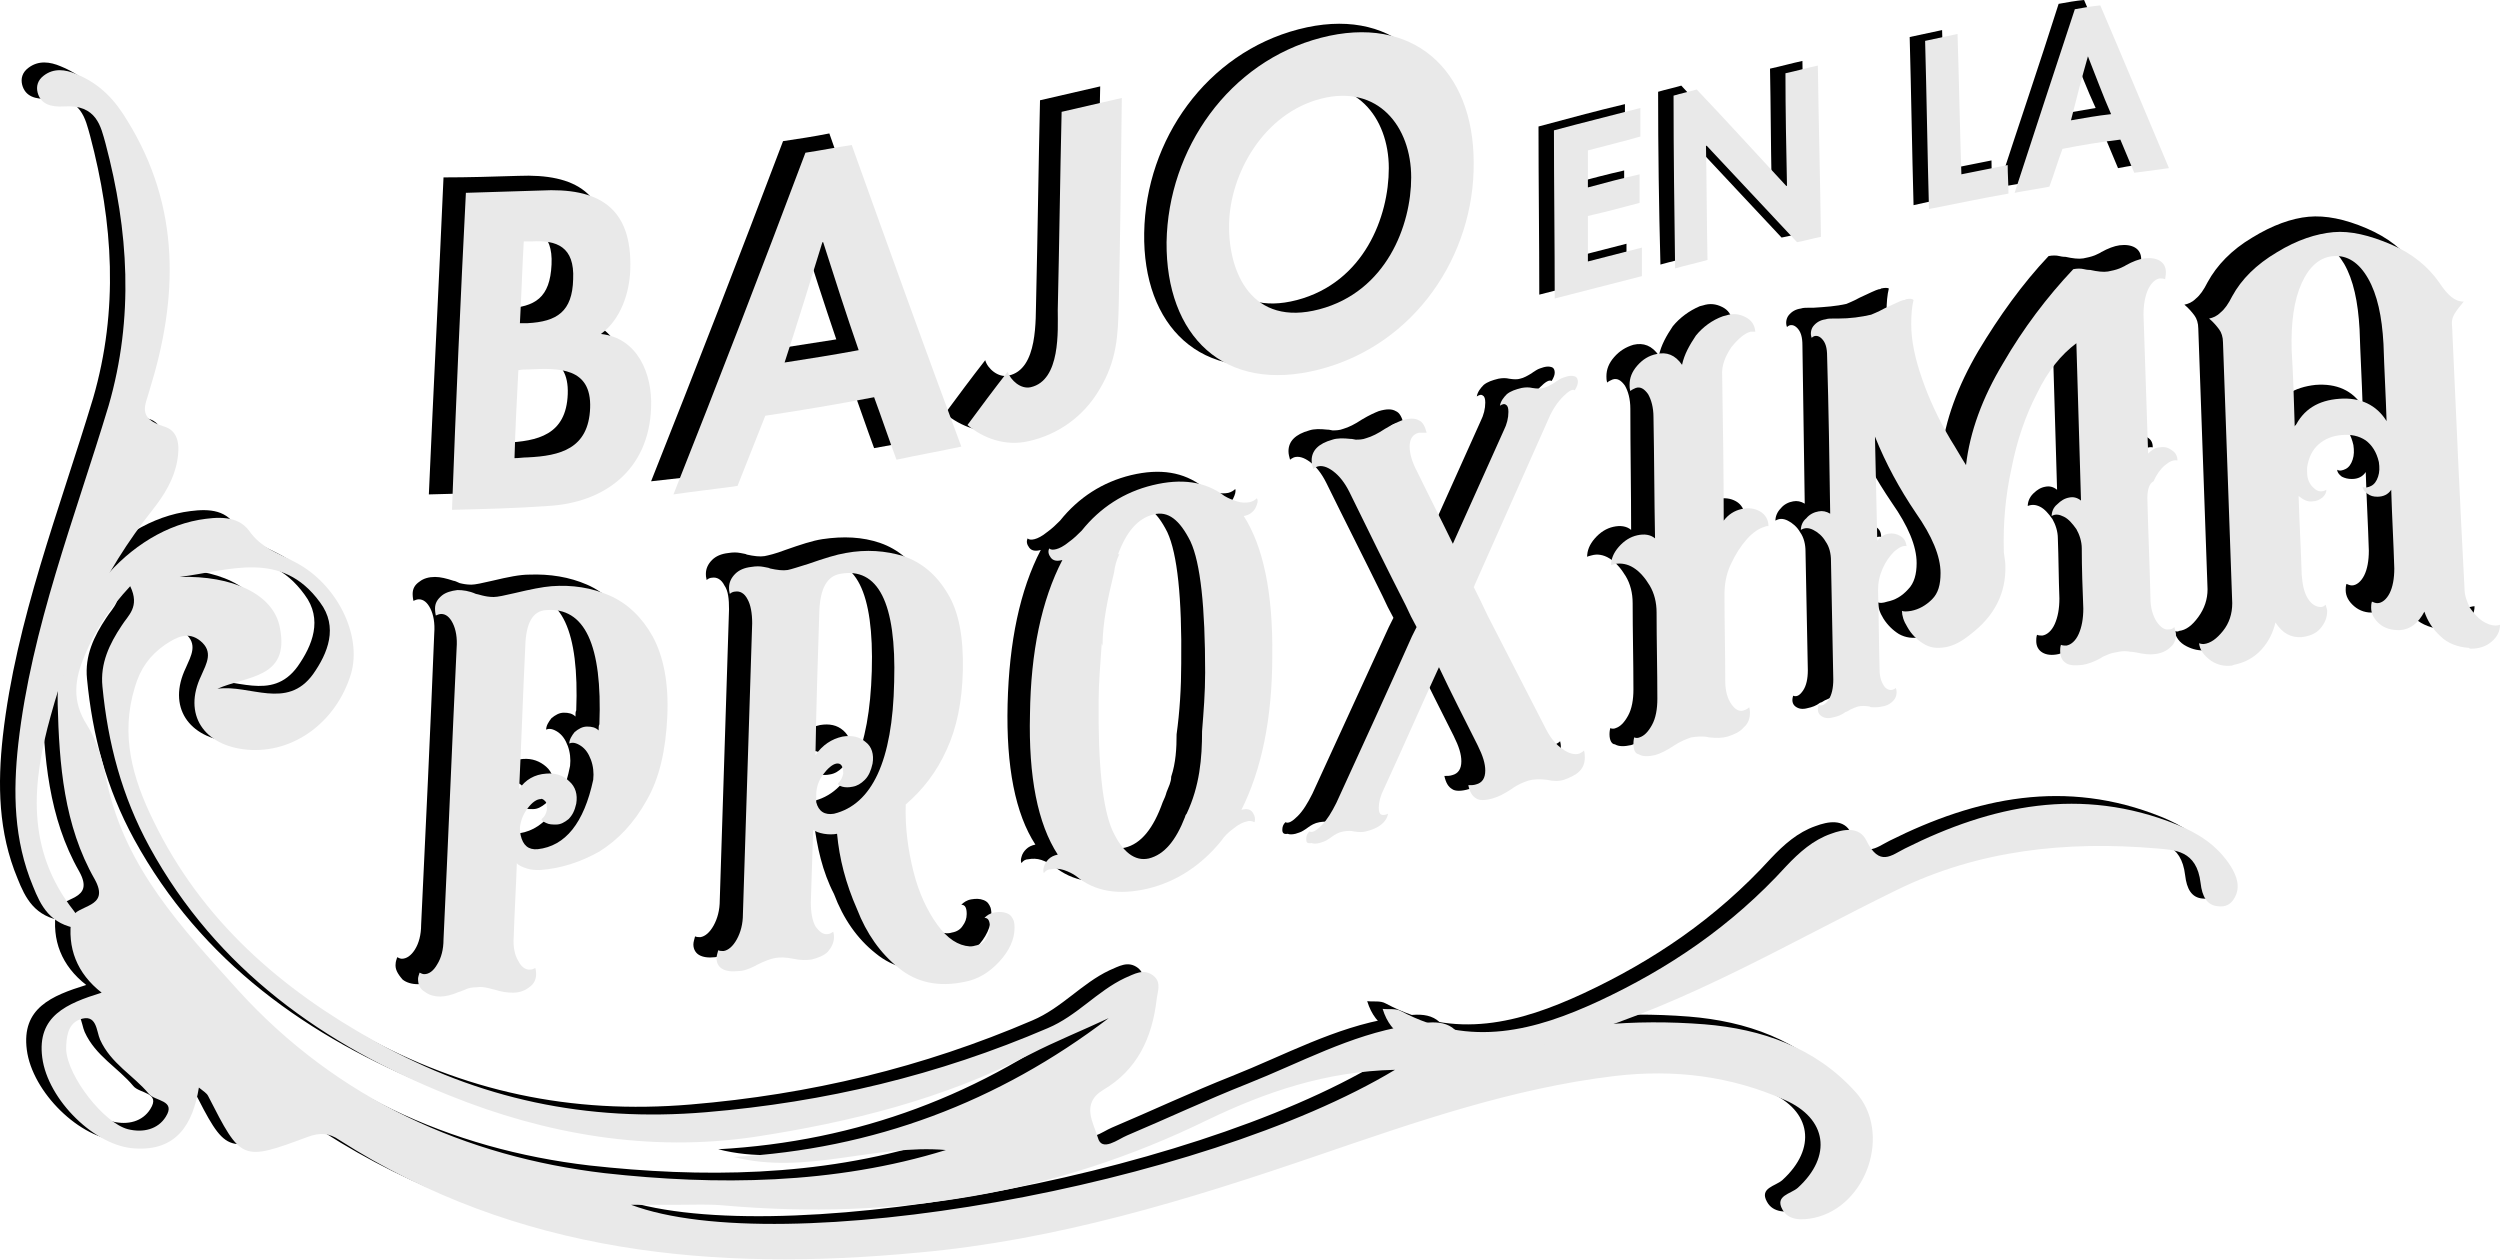 <svg width="1679" height="846" viewBox="0 0 1679 846" fill="none" xmlns="http://www.w3.org/2000/svg">
<path d="M297.862 119.143C314.446 119.143 331.549 118.625 348.133 118.107C386.484 116.553 409.287 129.503 407.732 171.98C407.214 187.003 400.995 205.133 388.038 214.457C412.396 217.047 422.761 241.394 421.725 264.705C420.17 306.146 390.63 327.902 352.279 329.974C331.03 331.01 309.264 331.528 288.015 332.046C291.125 261.078 294.753 190.111 297.862 119.143ZM334.658 207.205C336.213 207.205 337.768 207.205 339.841 207.205C359.534 206.169 369.381 199.953 370.418 177.678C371.454 155.922 359.534 151.26 342.432 151.778C340.877 151.778 338.804 151.778 337.25 151.778C336.213 170.426 335.176 188.557 334.658 207.205ZM330.512 297.857C333.622 297.857 336.213 297.857 339.322 297.339C361.089 296.303 380.265 292.159 381.301 264.705C382.338 237.25 360.571 237.768 339.841 238.286C337.768 238.286 335.176 238.286 333.103 238.286C332.067 258.488 331.03 278.173 330.512 297.857Z" fill="black"/>
<path d="M498.945 270.921C492.726 286.461 486.507 302.519 480.288 318.06C465.776 320.132 451.265 321.686 437.272 323.24C467.331 247.61 496.872 171.462 525.894 94.796C536.259 93.242 546.624 91.688 556.989 89.616C580.829 157.994 605.705 225.853 630.581 292.677C616.07 295.785 601.559 298.375 587.048 300.965C581.865 286.979 577.201 272.993 572.019 259.006C547.661 263.668 523.303 267.812 498.945 270.921ZM537.814 154.886H537.295C529.003 181.822 520.711 208.759 511.901 235.696C528.485 233.106 545.069 230.516 561.653 227.926C553.361 203.579 545.588 179.232 537.814 154.886Z" fill="black"/>
<path d="M736.305 198.399C735.787 218.083 735.269 235.178 723.349 254.862C712.465 273.511 694.845 285.425 675.669 289.051C660.122 292.159 645.092 286.461 634.727 277.655C643.538 265.741 652.348 253.826 661.676 241.912C663.231 247.61 670.487 253.826 677.224 252.272C697.436 248.128 695.363 213.939 695.881 200.471C696.918 155.922 697.436 111.891 698.473 67.342C711.947 64.234 725.422 61.126 738.896 58.018C737.86 105.157 736.823 151.778 736.305 198.399Z" fill="black"/>
<path d="M870.533 241.912C806.269 258.488 767.4 218.601 768.437 156.44C769.473 93.76 810.415 35.743 872.088 19.684C933.76 3.626 974.184 40.923 974.184 103.602C974.702 165.246 934.796 225.335 870.533 241.912ZM872.088 60.089C833.737 69.931 810.934 110.336 810.415 144.525C809.897 177.16 825.445 213.421 871.051 201.507C916.139 189.592 932.723 145.561 932.723 112.927C932.723 78.738 909.92 50.247 872.088 60.089Z" fill="black"/>
<path d="M312.892 129.503C329.476 128.985 346.578 128.467 363.162 127.949C401.513 125.877 424.834 138.827 423.28 181.304C422.761 196.327 417.061 214.457 403.586 224.299C427.944 226.889 438.309 250.718 437.272 274.029C435.718 315.47 406.177 337.744 367.826 339.816C346.578 341.37 324.811 341.888 303.563 342.406C306.154 271.439 309.264 200.471 312.892 129.503ZM349.169 217.047C350.724 217.047 352.279 217.047 354.352 217.047C374.046 216.011 384.411 209.277 384.929 187.521C385.965 165.764 374.046 161.102 356.943 162.138C355.388 162.138 353.315 162.138 351.761 162.138C350.724 179.75 350.206 198.399 349.169 217.047ZM345.542 307.699C348.651 307.699 351.242 307.181 354.352 307.181C376.119 306.145 395.294 301.483 396.33 274.029C397.367 246.574 375.082 247.092 354.87 248.128C352.797 248.128 350.206 248.128 348.133 248.646C347.096 268.33 346.06 288.015 345.542 307.699Z" fill="#E9E9E9"/>
<path d="M513.974 279.209C507.755 294.749 501.536 310.807 495.317 326.348C480.806 328.42 466.295 329.974 452.302 332.046C482.361 256.416 511.901 179.75 540.923 102.566C551.289 101.012 561.654 98.94 572.019 97.386C596.377 165.246 620.735 233.105 645.611 299.929C631.1 303.037 616.588 305.627 602.077 308.735C596.895 294.749 592.231 280.763 587.048 266.776C562.69 271.438 538.332 275.583 513.974 279.209ZM552.843 162.656H552.325C544.033 189.592 535.741 216.529 526.931 243.466C543.515 240.876 560.099 238.286 576.683 235.178C568.391 211.349 560.617 187.002 552.843 162.656Z" fill="#E9E9E9"/>
<path d="M751.335 205.133C750.816 224.817 750.298 241.912 738.378 261.596C727.495 280.245 709.874 292.159 690.699 296.303C675.151 299.929 660.122 294.231 649.757 285.425C658.567 273.511 667.377 261.596 676.706 249.682C678.779 255.38 685.516 261.596 692.254 260.042C712.466 255.38 710.393 221.709 710.393 208.241C711.429 163.692 711.947 119.661 712.984 75.112C726.458 72.004 739.933 68.896 753.408 65.788C752.889 111.891 752.371 158.512 751.335 205.133Z" fill="#E9E9E9"/>
<path d="M886.08 248.128C821.817 264.704 782.948 225.335 783.466 162.656C784.503 99.976 825.445 41.441 887.117 25.383C948.789 9.324 989.731 46.621 989.731 109.301C990.249 171.462 950.344 231.551 886.08 248.128ZM887.117 66.305C848.766 76.148 825.963 116.553 825.445 150.742C824.926 183.376 840.992 219.637 886.08 207.723C931.168 195.809 947.753 151.26 947.753 119.143C947.753 84.954 925.468 56.463 887.117 66.305Z" fill="#E9E9E9"/>
<path d="M1056.07 98.422C1056.07 106.711 1056.07 114.999 1056.07 123.287C1067.47 120.179 1079.39 117.071 1090.79 114.481C1090.79 120.697 1090.79 127.431 1090.79 133.647C1079.39 136.755 1067.47 139.863 1056.07 142.453C1056.07 152.814 1056.07 162.656 1056.07 173.016C1067.99 169.908 1080.43 166.8 1092.35 163.692C1092.35 169.908 1092.35 176.642 1092.35 182.858C1072.65 188.038 1053.48 192.701 1033.78 197.881C1033.78 160.066 1033.26 122.251 1033.26 84.954C1052.44 79.774 1071.62 74.594 1091.31 69.932C1091.31 76.148 1091.31 82.882 1091.31 89.098C1080.43 92.206 1067.99 95.314 1056.07 98.422Z" fill="black"/>
<path d="M1113.59 61.643C1118.78 60.089 1123.96 59.053 1129.14 57.499C1148.84 78.738 1169.05 100.494 1189.26 121.733C1189.26 121.733 1189.26 121.733 1189.78 121.733C1189.26 96.35 1189.26 70.968 1188.74 46.103C1196 44.549 1203.25 42.477 1210.51 40.923C1211.03 79.256 1211.54 117.589 1212.58 155.922C1207.4 156.958 1202.22 158.512 1196.51 159.548C1176.3 137.791 1156.09 116.553 1136.4 95.314C1136.4 95.314 1136.4 95.314 1135.88 95.314C1136.4 120.697 1136.4 146.597 1136.92 171.98C1129.66 174.052 1122.4 175.606 1115.15 177.678C1114.11 138.827 1113.59 100.494 1113.59 61.643Z" fill="black"/>
<path d="M1306.38 113.963C1316.75 111.891 1327.11 109.819 1337.48 107.747C1337.48 113.963 1338 120.697 1338 126.913C1320.38 130.539 1302.76 133.647 1285.14 137.791C1284.1 99.977 1283.58 62.68 1282.54 24.865C1289.8 23.311 1297.06 21.757 1304.31 20.203C1305.35 51.801 1305.87 82.882 1306.38 113.963Z" fill="black"/>
<path d="M1374.28 96.35C1371.17 104.639 1368.57 113.445 1365.47 121.733C1357.69 123.287 1349.92 124.323 1342.14 125.877C1355.62 84.436 1369.61 43.513 1382.57 2.59C1388.27 1.554 1393.97 0.518 1399.67 0C1415.22 36.261 1430.25 72.522 1445.79 109.301C1438.02 110.337 1430.25 111.373 1422.47 112.927C1419.36 105.675 1416.25 97.904 1413.14 90.652C1400.71 92.206 1387.75 94.278 1374.28 96.35ZM1391.9 34.189C1391.38 34.189 1391.38 34.189 1391.9 34.189C1387.75 48.693 1384.12 62.679 1380.49 77.184C1389.31 75.63 1398.12 74.076 1407.44 72.522C1401.74 60.089 1396.56 47.139 1391.9 34.189Z" fill="black"/>
<path d="M1066.43 101.013C1066.43 109.301 1066.43 117.589 1066.43 125.877C1077.83 122.769 1089.75 119.661 1101.16 117.071C1101.16 123.287 1101.16 130.021 1101.16 136.238C1089.75 139.346 1077.83 142.454 1066.43 145.044C1066.43 155.404 1066.43 165.246 1066.43 175.606C1078.35 172.498 1090.79 169.39 1102.71 166.282C1102.71 172.498 1102.71 179.233 1102.71 185.449C1083.02 190.629 1063.84 195.291 1044.15 200.471C1044.15 162.656 1043.63 124.841 1043.63 87.544C1062.81 82.364 1081.98 77.702 1101.67 72.522C1101.67 78.738 1101.67 85.472 1101.67 91.688C1090.79 94.796 1078.35 97.905 1066.43 101.013Z" fill="#E9E9E9"/>
<path d="M1123.96 64.234C1129.14 62.68 1134.32 61.644 1139.51 60.09C1159.72 81.328 1179.41 103.085 1199.62 124.841C1199.62 124.841 1199.62 124.841 1200.14 124.841C1199.62 99.459 1199.11 74.076 1199.11 49.211C1206.36 47.657 1213.62 45.585 1220.87 44.031C1221.39 82.364 1222.43 120.697 1222.95 159.03C1217.76 160.066 1212.58 161.62 1206.88 162.656C1186.67 140.9 1166.46 119.661 1146.24 97.904C1146.24 97.904 1146.24 97.904 1145.73 97.904C1146.24 123.287 1146.24 149.188 1146.76 174.57C1139.51 176.642 1132.25 178.196 1125 180.269C1124.48 141.418 1123.96 103.085 1123.96 64.234Z" fill="#E9E9E9"/>
<path d="M1317.27 117.071C1327.63 114.999 1338 112.927 1348.36 110.855C1348.36 117.071 1348.88 123.805 1348.88 130.021C1331.26 133.129 1313.64 136.755 1295.5 140.381C1294.46 102.566 1293.95 65.269 1292.91 27.455C1300.17 25.901 1307.42 24.346 1314.68 22.793C1315.71 54.909 1316.23 85.99 1317.27 117.071Z" fill="#E9E9E9"/>
<path d="M1385.16 99.976C1382.05 108.264 1379.46 117.071 1376.35 125.359C1368.57 126.913 1360.8 127.949 1353.03 129.503C1366.5 88.062 1379.98 47.139 1393.45 6.216C1399.15 5.18 1404.85 4.144 1410.55 3.626C1426.1 39.887 1441.13 76.148 1456.68 112.927C1448.9 113.963 1441.13 114.999 1433.36 116.035C1430.25 108.783 1427.14 101.012 1424.03 93.76C1411.07 95.314 1398.12 97.386 1385.16 99.976ZM1402.26 37.815C1398.12 52.319 1394.49 66.305 1390.86 80.81C1399.67 79.256 1408.48 77.702 1417.81 76.666C1412.11 63.715 1407.44 50.765 1402.26 37.815Z" fill="#E9E9E9"/>
<path d="M265.73 646.998C265.73 645.962 266.249 644.408 266.767 642.854C267.803 643.372 268.84 643.89 269.877 643.89C272.986 643.89 276.096 641.818 278.687 637.674C281.278 633.529 282.833 627.831 282.833 621.097C285.942 555.828 289.052 490.558 291.643 425.288C292.161 418.554 291.125 412.856 289.052 408.712C286.979 404.568 284.388 402.496 281.278 402.496C280.242 402.496 278.687 403.014 277.65 403.532C277.132 400.942 277.132 399.388 277.132 398.87C277.132 395.244 278.687 392.654 281.796 390.582C284.388 388.51 288.015 387.474 292.161 387.474C295.789 387.474 299.935 388.51 304.6 390.064C305.118 390.064 306.673 390.582 308.746 391.618C310.819 392.136 313.41 392.654 316.519 392.654C319.111 392.654 323.775 391.618 330.512 390.064C341.396 387.474 349.169 385.919 355.388 385.919C369.381 385.401 382.338 387.474 394.257 392.654C406.177 397.834 416.024 407.158 423.28 420.626C430.535 434.095 434.163 451.707 433.127 474.5C432.09 496.774 427.426 515.941 419.134 530.963C410.842 545.985 399.958 557.382 387.52 564.634C374.564 571.886 361.607 576.03 347.615 576.548C345.023 576.548 341.914 576.548 338.804 575.512C335.695 574.476 333.104 573.44 332.067 571.886C331.549 588.462 330.512 604.521 329.994 621.097C329.476 627.831 330.512 633.529 333.103 637.674C335.177 641.818 338.286 643.89 341.396 643.89C342.432 643.89 343.469 643.372 344.505 642.854C345.023 644.926 345.023 645.962 345.023 646.998C345.023 650.624 343.469 653.214 340.359 655.804C337.768 657.876 334.14 659.43 329.476 659.43C325.848 659.43 321.702 658.912 317.038 657.358C316.519 657.358 314.965 656.84 312.892 656.322C310.3 655.804 307.709 655.286 305.118 655.286C302.008 655.286 299.417 655.804 297.344 656.322C294.753 656.84 293.716 657.358 293.198 657.876C288.534 659.948 283.869 660.984 280.76 660.984C276.614 660.984 272.986 659.948 270.395 657.876C266.767 653.732 265.212 650.624 265.73 646.998ZM382.856 514.387C383.374 509.724 382.856 505.062 381.301 500.918C379.746 496.774 377.673 493.666 374.564 491.594C371.454 489.522 368.863 489.004 366.79 490.04C366.79 487.45 368.345 484.86 370.418 482.27C373.009 480.198 375.6 478.644 378.71 478.644C381.819 478.644 384.411 479.162 386.484 481.234C386.484 479.162 386.484 478.126 387.002 477.09C389.075 423.734 377.155 398.352 351.242 399.906C342.432 400.424 337.768 408.194 337.25 423.734C335.695 455.851 334.658 487.968 333.103 520.085C337.25 513.869 343.469 510.242 351.242 509.724C357.461 509.206 362.644 511.278 366.79 514.905C370.936 518.531 372.491 523.711 371.454 529.927C370.418 534.589 368.863 537.697 366.272 539.769C363.68 541.841 361.089 543.395 357.98 543.395C355.388 543.395 353.315 543.395 351.242 542.359C349.169 541.323 348.133 540.805 348.133 539.769C350.206 538.215 351.242 536.143 351.761 533.553C351.761 530.963 351.761 528.891 350.724 527.855C349.688 526.819 348.651 525.783 347.615 526.301C345.023 526.301 341.914 528.373 338.804 532.517C335.695 536.661 334.14 540.805 333.622 545.467C333.622 546.503 333.622 548.057 334.14 550.647C335.695 557.382 339.323 560.49 345.542 559.972C364.199 558.936 377.155 543.395 382.856 514.387Z" fill="black"/>
<path d="M546.624 552.201C544.033 552.719 540.923 552.719 537.814 552.201C534.704 551.683 532.113 550.647 530.558 549.093C530.04 565.151 529.522 581.728 529.004 597.786C529.004 604.52 530.04 610.219 532.113 613.845C534.704 617.471 537.296 619.543 540.405 619.025C541.96 619.025 542.996 617.989 544.033 617.471C544.551 619.543 544.551 620.579 544.551 621.097C544.551 624.723 542.996 627.831 540.405 630.421C537.814 633.011 533.668 634.565 529.522 635.601C525.894 636.119 521.748 636.119 517.084 634.565C511.901 633.529 508.273 633.529 505.164 634.047C502.054 634.565 497.908 636.119 492.726 638.709C492.208 639.227 490.653 639.745 488.58 640.781C485.988 641.817 483.397 642.335 480.288 642.853C475.623 643.371 471.996 642.853 469.404 641.299C466.813 639.745 465.258 636.637 465.777 633.011C465.777 632.493 466.295 630.939 466.813 628.867C467.85 629.385 469.404 629.385 470.441 629.385C473.55 628.867 476.66 626.277 479.251 621.615C481.842 616.953 483.397 611.255 483.397 604.52C485.47 539.251 487.543 473.981 489.616 409.23C489.616 402.496 489.098 396.797 486.507 393.171C484.434 389.027 481.324 387.473 478.215 387.991C477.178 387.991 475.623 388.509 474.587 389.545C474.069 387.473 474.069 386.437 474.069 385.401C474.069 381.775 475.623 378.667 478.215 376.077C480.806 373.487 484.434 371.933 489.098 371.415C492.207 370.897 494.799 370.897 497.39 371.415C499.463 371.933 501.018 371.933 501.536 372.451C506.2 373.487 510.346 374.005 513.456 373.487C516.047 372.969 520.711 371.933 527.449 369.343C537.814 365.717 545.588 363.127 552.325 362.091C566.318 360.018 579.274 360.537 591.194 364.681C603.114 368.825 612.961 377.113 620.734 389.545C628.508 401.978 631.618 419.59 631.1 441.864C630.581 462.585 626.953 480.197 620.216 494.702C613.479 509.206 604.15 521.638 592.749 531.481C592.231 547.021 593.785 562.043 597.931 576.548C601.559 591.052 606.742 602.966 613.997 612.291C620.734 621.615 627.99 626.277 635.764 626.795C636.282 626.795 637.837 626.795 639.392 626.277C642.501 625.759 645.092 624.205 646.647 621.615C648.202 619.543 649.238 616.953 649.238 613.845C649.238 609.701 648.202 607.628 645.611 607.628C647.165 606.074 649.238 604.52 652.348 604.002C655.458 603.484 658.049 603.484 660.64 604.52C663.231 605.556 664.268 607.11 665.304 609.701C665.823 611.773 665.823 613.327 665.823 614.363C665.823 622.133 662.195 629.903 655.457 636.637C648.72 643.889 640.946 648.551 632.136 650.105C615.034 653.732 600.004 650.105 588.084 640.263C575.646 630.421 566.318 616.953 560.099 600.376C552.325 585.354 548.697 568.777 546.624 552.201ZM585.493 450.671C587.048 397.315 574.61 373.487 549.215 377.631C540.405 379.185 535.741 387.473 535.223 403.014C534.186 435.13 533.15 467.247 532.631 499.364C537.296 492.63 543.515 488.486 550.77 486.932C556.989 485.896 562.172 486.932 566.318 490.558C570.464 494.184 572.019 498.846 570.982 505.062C569.946 509.724 568.391 513.35 565.8 515.422C563.208 518.012 560.617 519.566 557.508 520.084C554.916 520.602 552.843 520.602 550.77 520.084C548.697 519.566 547.661 518.53 547.661 518.012C549.734 515.94 550.77 513.868 551.288 511.278C551.288 506.098 549.734 504.026 546.624 504.544C544.033 505.062 540.923 507.134 537.814 511.796C534.704 515.94 533.15 520.602 533.15 525.783C533.15 527.855 533.15 529.409 533.15 530.445C534.704 536.661 538.85 539.251 545.069 538.215C570.464 533.035 583.938 503.508 585.493 450.671Z" fill="black"/>
<path d="M818.189 537.697C831.664 510.76 838.92 476.571 838.92 434.094C839.438 391.617 833.219 360.536 820.262 340.334C823.89 339.816 826.481 337.744 828.036 335.154C829.591 332.046 830.109 329.974 829.591 328.42C828.554 329.456 827 330.492 824.927 331.01C822.335 331.528 819.226 331.528 816.116 330.492C813.007 329.456 810.416 328.42 807.824 326.866C794.868 317.023 779.32 314.433 759.627 319.095C740.451 323.758 724.385 334.118 711.947 349.658C709.356 352.248 706.765 354.838 703.137 357.428C700.027 360.018 696.918 361.572 694.845 362.091C692.772 362.609 691.217 362.609 690.181 361.573C689.144 363.645 689.662 365.717 691.217 367.789C692.772 369.861 695.363 370.379 698.991 369.343C684.998 396.279 677.743 430.986 676.706 472.945C675.67 514.904 681.889 546.503 695.363 567.223C692.772 567.741 690.699 568.777 689.144 570.331C687.589 571.886 686.553 573.44 686.035 575.512C685.516 577.066 685.516 578.62 686.035 579.656C687.071 578.102 688.626 577.066 690.699 577.066C693.29 576.548 696.4 576.548 699.509 577.584C702.619 578.62 705.21 580.174 707.801 581.728C720.239 592.088 736.305 594.678 755.999 590.016C775.174 585.354 791.758 574.476 805.233 558.417C807.306 555.309 809.897 552.719 813.525 550.129C816.635 547.539 819.744 545.985 822.335 545.467C823.89 544.949 825.445 545.467 827.518 545.985C828.036 543.913 828.036 542.359 826.481 539.769C823.89 537.179 821.299 536.661 818.189 537.697ZM790.204 493.148C790.204 502.472 789.685 512.314 786.576 521.638C786.576 523.71 786.058 525.264 785.539 526.818C785.021 528.373 783.985 530.445 783.466 531.999C782.948 534.071 781.912 536.661 780.875 538.733C774.656 556.345 766.364 566.705 755.481 569.295C746.152 571.368 737.86 565.151 731.123 550.647C724.385 535.625 721.276 506.098 722.312 462.067C722.312 455.851 722.831 448.081 723.349 439.792C721.794 434.612 722.312 428.914 723.867 423.216C723.867 422.698 723.867 422.698 724.385 422.18C724.385 421.662 724.385 421.662 724.385 421.144V420.626C724.904 418.036 724.904 415.446 725.422 412.856C725.422 411.302 725.422 409.748 725.422 408.194C726.458 398.351 728.013 386.437 731.641 376.077C732.159 372.969 733.714 369.861 735.269 366.753C735.269 366.235 735.787 366.235 735.787 365.717C735.787 365.717 735.269 365.717 735.269 366.235C740.97 350.694 748.743 341.888 759.108 339.298C768.955 337.226 776.729 342.924 783.985 357.428C790.722 371.933 793.831 401.459 793.313 445.491C793.313 462.067 792.277 478.125 790.204 493.148Z" fill="black"/>
<path d="M861.204 557.382C861.204 555.31 861.723 553.755 863.277 552.201C865.35 553.237 867.942 551.683 871.569 548.057C875.197 544.431 878.307 539.251 881.416 533.035C898.519 495.738 915.621 458.441 932.723 421.144C933.76 419.072 934.796 417 935.833 414.928C933.242 410.266 930.65 405.086 928.577 400.424C916.139 375.041 903.183 349.659 890.745 324.276C887.635 318.06 884.008 313.398 879.862 310.29C875.715 307.182 872.088 306.146 868.978 307.182C867.942 307.7 866.905 308.218 866.387 308.736C865.869 306.664 865.35 305.109 865.35 303.037C865.35 296.303 870.015 291.641 879.343 289.051C882.453 288.015 886.599 288.015 891.263 288.533C891.781 288.533 892.818 288.533 894.891 289.051C896.964 289.051 899.555 289.051 902.146 288.015C905.774 286.979 909.92 284.907 914.585 281.799C919.767 278.691 923.395 277.137 925.986 276.101C931.169 274.547 934.796 274.547 937.388 276.101C939.979 277.137 941.534 280.245 942.57 284.389C940.497 284.389 938.942 284.389 937.388 284.389C935.315 284.907 933.76 285.943 932.723 287.497C931.687 289.051 931.169 291.123 931.169 293.713C931.169 298.375 932.723 304.073 936.351 310.808C944.125 326.866 952.417 342.924 960.191 358.983C971.592 333.6 982.994 308.218 994.396 282.835C996.469 278.691 997.505 274.547 997.505 270.403C997.505 267.813 996.987 266.259 995.95 265.741C994.914 264.705 993.359 265.223 991.804 266.259C992.323 263.15 994.396 260.56 996.469 258.488C999.06 256.416 1002.17 255.38 1006.32 254.344C1008.91 253.826 1011.5 253.826 1013.57 254.344C1016.68 254.862 1019.27 254.862 1020.83 254.344C1023.42 253.826 1026.01 252.272 1028.6 250.718C1029.12 250.2 1030.16 249.682 1031.71 248.646C1033.26 247.61 1035.34 247.092 1036.89 246.574C1038.97 246.056 1040.52 246.056 1042.08 246.574C1043.63 247.092 1044.15 248.646 1044.15 250.2C1044.15 251.754 1043.63 253.308 1042.08 255.898C1040.52 254.862 1037.93 256.416 1034.3 260.042C1030.67 263.668 1027.05 268.849 1024.45 275.065C1007.87 312.362 991.286 349.659 974.184 386.955C974.184 387.473 974.184 387.473 973.666 387.991C976.775 394.208 979.884 400.942 982.994 407.158C995.95 432.541 1008.91 457.405 1021.86 482.788C1024.97 489.004 1028.6 493.666 1033.26 496.774C1037.41 499.882 1041.56 500.918 1044.67 499.882C1045.7 499.364 1046.74 498.846 1047.78 497.81C1048.29 499.882 1048.29 501.436 1048.29 502.472C1048.29 506.098 1047.26 509.206 1044.67 511.796C1042.08 514.387 1038.45 515.941 1034.3 517.495C1031.19 518.531 1027.05 518.531 1022.9 517.495C1018.24 516.977 1014.09 516.977 1010.46 518.013C1007.35 519.049 1003.21 520.603 999.06 523.711C994.396 526.819 990.25 528.891 986.622 529.927C981.439 531.481 977.293 531.481 975.22 529.927C972.629 528.373 971.074 525.783 970.038 521.121C972.111 521.121 973.665 521.121 975.22 520.603C979.366 519.567 981.439 516.459 981.439 511.278C981.439 506.616 979.885 501.436 976.257 494.184C967.446 476.572 958.636 459.477 950.344 441.865C937.906 468.801 925.986 496.256 913.548 523.193C910.957 528.373 909.92 532.517 909.92 536.143C909.92 538.733 910.439 540.287 911.475 540.805C912.512 541.323 914.066 541.323 916.139 540.287C915.103 545.985 909.92 550.129 901.11 552.201C899.037 552.719 896.446 552.719 893.336 552.201C891.263 551.683 889.19 551.683 886.081 552.201C882.971 552.719 880.38 554.273 878.307 555.827C877.788 556.346 876.752 556.864 875.197 557.9C873.643 558.936 871.569 559.454 870.015 559.972C867.942 560.49 865.869 560.49 864.832 559.972C862.241 560.49 861.204 559.454 861.204 557.382Z" fill="black"/>
<path d="M1080.94 493.148C1080.94 492.63 1080.94 491.076 1081.46 489.004C1082.5 489.522 1084.05 489.522 1085.09 489.004C1088.2 487.968 1090.79 485.378 1093.38 480.716C1095.97 476.054 1097.01 469.837 1097.01 463.103C1097.01 443.937 1096.49 424.252 1096.49 405.086C1096.49 398.352 1094.94 392.136 1091.83 386.955C1088.72 381.775 1085.09 377.631 1080.94 375.041C1076.8 372.451 1072.65 371.933 1069.02 372.969C1067.47 373.487 1066.43 373.487 1065.91 374.005C1065.91 369.861 1067.47 365.717 1071.1 361.573C1074.72 357.429 1078.87 354.839 1083.54 353.803C1088.2 352.767 1092.35 353.285 1095.46 355.875C1095.46 328.938 1094.94 301.483 1094.94 274.547C1094.94 267.813 1093.38 262.632 1091.31 259.006C1088.72 255.38 1086.13 253.826 1083.02 254.862C1081.98 255.38 1080.43 255.898 1079.39 256.934C1078.87 255.38 1078.87 253.826 1078.87 252.79C1078.87 248.128 1080.43 243.984 1084.05 239.84C1087.68 235.696 1091.83 233.106 1097.01 231.552C1103.75 229.998 1109.45 232.07 1114.11 238.804C1115.67 231.552 1119.29 225.336 1123.44 219.119C1128.11 213.421 1134.32 208.759 1141.58 205.651C1142.1 205.651 1143.13 205.133 1143.65 205.133C1148.32 203.579 1152.46 204.097 1156.61 206.169C1160.76 208.241 1162.83 211.349 1163.35 216.011C1161.79 216.011 1160.76 216.011 1160.24 216.011C1156.09 217.047 1151.94 220.673 1147.28 226.372C1143.13 232.588 1140.54 238.804 1140.54 245.538C1141.06 278.173 1141.06 310.808 1141.58 342.924C1144.69 338.78 1148.84 336.19 1153.5 335.154C1158.16 334.118 1162.31 334.636 1165.94 336.708C1169.57 338.78 1171.64 342.406 1171.64 346.55C1171.12 346.55 1170.08 346.55 1169.05 347.068C1165.42 348.105 1161.27 350.695 1157.13 355.357C1152.98 360.019 1149.35 365.717 1146.24 372.451C1143.13 379.185 1142.1 385.919 1142.1 392.654C1142.1 411.82 1142.62 431.505 1142.62 450.671C1142.62 457.405 1144.17 462.585 1146.76 466.211C1149.35 469.837 1151.94 471.391 1155.05 470.355C1156.61 469.837 1157.65 469.319 1158.68 468.283C1159.2 469.837 1159.2 471.391 1159.2 471.909C1159.2 475.536 1158.16 479.162 1155.05 481.752C1152.46 484.86 1148.84 486.414 1144.17 487.968C1140.54 489.004 1136.4 489.004 1131.73 488.486C1127.59 487.45 1123.44 487.968 1119.81 488.486C1116.7 489.522 1112.56 491.076 1107.89 494.184C1103.23 497.292 1099.08 499.364 1095.46 500.4C1090.79 501.436 1087.16 501.436 1084.57 499.882C1082.5 499.882 1080.94 497.292 1080.94 493.148Z" fill="black"/>
<path d="M1426.1 326.348C1426.62 348.622 1427.66 370.897 1428.17 393.171C1428.17 399.906 1429.73 405.086 1432.32 409.23C1434.91 412.856 1437.5 414.928 1440.61 414.41C1442.17 414.41 1443.2 413.892 1444.24 412.856C1444.76 414.928 1445.28 416.482 1445.28 417.518C1445.28 421.144 1444.24 424.252 1441.65 426.324C1439.06 428.914 1435.43 430.468 1431.28 430.986C1427.66 431.504 1423.51 431.504 1418.85 429.95C1418.33 429.95 1416.77 429.432 1414.7 429.432C1412.11 428.914 1409.52 429.432 1406.93 429.432C1403.82 429.95 1401.23 430.468 1399.15 432.022C1396.56 433.058 1395.52 433.576 1395.01 434.094C1390.34 436.684 1386.2 438.239 1382.57 439.275C1377.9 440.311 1374.28 439.793 1371.68 438.238C1369.09 436.684 1367.54 434.094 1367.54 430.468C1367.54 429.432 1367.54 427.878 1368.06 426.324C1369.09 426.842 1370.65 426.842 1371.68 426.842C1374.79 426.324 1377.9 423.734 1379.98 419.072C1382.05 414.41 1383.09 408.712 1383.09 401.978C1382.57 388.509 1382.57 375.041 1382.05 361.573C1382.05 356.911 1380.49 352.248 1378.42 348.622C1375.83 344.996 1373.24 341.888 1370.13 340.334C1367.02 338.78 1364.43 338.78 1361.84 339.816C1361.84 337.226 1362.87 334.118 1365.47 331.528C1368.06 328.938 1370.65 327.384 1373.76 326.866C1376.35 326.348 1378.94 326.866 1381.53 328.938C1380.49 293.713 1379.46 258.488 1378.42 223.263C1368.06 231.034 1359.25 242.43 1351.99 256.934C1344.22 271.956 1338.52 288.533 1334.89 307.181C1330.74 325.83 1329.19 344.478 1329.71 363.127C1329.71 363.127 1329.71 363.127 1329.71 363.645C1330.22 367.789 1330.74 370.379 1330.74 372.451C1331.26 391.099 1323.49 406.64 1306.9 419.59C1301.2 424.252 1296.02 426.842 1290.84 427.878C1284.62 428.914 1279.95 428.396 1275.29 425.806C1271.14 423.216 1267.52 419.59 1264.92 415.446C1262.33 411.302 1261.3 407.676 1261.3 404.568C1262.33 405.086 1264.41 405.086 1267.52 404.05C1272.7 403.014 1277.36 400.424 1281.51 395.761C1285.65 391.617 1287.21 385.401 1287.21 378.149C1287.21 366.753 1281.51 353.284 1270.63 337.744C1259.74 321.686 1250.41 305.109 1243.16 286.979C1243.68 310.289 1244.19 333.6 1244.19 356.911C1246.27 354.32 1248.86 352.766 1251.45 352.248C1254.56 351.73 1257.15 352.248 1259.74 353.802C1262.33 355.357 1263.37 357.429 1263.37 360.537C1260.78 360.019 1258.19 361.573 1255.08 364.163C1251.97 367.271 1249.38 370.897 1247.3 375.559C1245.23 380.221 1244.19 384.883 1244.19 390.063C1244.71 407.676 1244.71 425.806 1245.23 443.419C1245.23 449.117 1246.79 452.743 1248.86 455.333C1250.93 457.405 1253.52 457.923 1256.11 455.851C1257.15 458.441 1256.63 461.549 1255.08 463.621C1253 466.211 1250.41 467.765 1246.79 468.283C1244.71 468.801 1243.16 468.801 1241.6 468.801C1240.05 468.801 1239.01 468.801 1238.49 468.283C1235.38 467.765 1232.79 467.765 1230.72 468.283C1229.16 468.801 1227.61 469.319 1225.54 470.355C1223.98 471.391 1222.95 471.909 1222.43 471.909C1219.84 473.981 1216.73 475.017 1214.14 475.535C1210.51 476.571 1207.92 476.053 1205.84 474.499C1203.77 472.945 1203.25 470.355 1204.29 467.247C1206.88 468.283 1208.95 466.729 1211.03 463.621C1213.1 460.513 1214.14 455.851 1214.14 450.153C1213.62 423.734 1213.1 397.316 1212.58 370.379C1212.58 365.717 1211.54 361.055 1208.95 357.429C1206.88 353.802 1203.77 351.212 1200.66 349.658C1197.55 348.104 1194.96 348.104 1192.37 349.658C1192.37 347.068 1193.41 343.96 1196 341.37C1198.07 338.78 1201.18 337.226 1204.29 336.708C1206.88 336.19 1209.47 336.708 1212.06 338.262C1211.54 303.037 1211.03 267.812 1210.51 232.07C1210.51 226.371 1209.47 222.745 1206.88 220.155C1204.81 218.083 1202.22 217.565 1200.14 219.637C1199.11 217.047 1199.62 213.939 1201.18 211.867C1203.25 209.277 1205.84 207.723 1209.47 207.205C1211.03 206.687 1212.58 206.687 1214.14 206.687C1215.69 206.687 1216.73 206.687 1217.76 206.687C1226.06 206.169 1233.31 205.651 1240.05 204.097C1241.08 203.579 1244.19 202.543 1248.86 199.953C1255.6 196.845 1259.74 194.773 1261.81 194.255C1262.33 194.255 1262.85 194.255 1263.37 193.737C1265.96 193.219 1267.52 193.219 1268.55 193.737C1267.52 197.881 1267 203.061 1267 209.795C1267 221.191 1269.59 233.106 1274.25 246.574C1278.92 260.042 1285.14 273.511 1293.43 287.497C1297.06 293.195 1300.17 298.893 1303.79 304.591C1306.38 282.317 1314.68 259.524 1328.67 235.696C1342.66 212.385 1358.21 190.629 1375.83 171.98C1378.42 171.462 1381.01 171.462 1383.09 171.98C1385.16 172.498 1386.71 172.498 1387.23 172.498C1391.9 173.534 1396.04 174.052 1399.15 173.534C1401.74 173.016 1404.33 172.498 1406.93 171.462C1409 170.426 1410.55 169.908 1411.07 169.39C1415.74 166.8 1419.88 165.246 1423.51 164.728C1427.66 164.21 1431.28 164.728 1433.88 166.282C1436.47 167.836 1438.02 170.426 1438.02 174.052C1438.02 174.57 1438.02 176.124 1437.5 178.714C1436.47 178.196 1434.91 178.196 1433.88 178.196C1430.77 178.714 1428.17 181.304 1426.1 185.966C1424.03 190.629 1422.99 196.327 1422.99 203.061C1424.03 234.142 1425.06 265.222 1426.1 296.303C1428.69 293.713 1431.28 292.159 1433.88 292.159C1436.98 291.641 1439.58 292.159 1442.17 293.713C1444.76 295.267 1445.79 297.339 1445.79 300.447C1443.2 299.929 1440.61 300.965 1437.5 303.555C1434.39 306.145 1431.8 309.771 1429.73 314.434C1427.14 317.024 1426.1 321.686 1426.1 326.348Z" fill="black"/>
<path d="M1460.31 423.734C1461.86 424.252 1462.9 424.252 1463.42 423.734C1468.08 423.216 1472.23 420.108 1476.37 414.41C1480.52 408.712 1482.59 402.496 1482.59 395.761C1480.52 337.226 1478.44 279.209 1476.37 220.673C1476.37 217.047 1475.34 213.939 1473.78 211.867C1472.23 209.795 1470.15 207.205 1467.04 204.615C1469.63 204.097 1472.23 203.061 1474.82 200.471C1477.41 198.399 1480 194.773 1482.59 189.592C1488.81 178.196 1498.66 167.836 1512.65 159.548C1526.12 151.26 1539.08 146.597 1550.48 145.561C1561.88 144.525 1574.84 147.115 1589.35 153.332C1603.86 159.548 1614.23 167.836 1621.48 178.196C1624.59 182.858 1627.18 185.966 1629.78 188.038C1632.37 190.11 1634.96 190.628 1638.07 190.628C1635.48 193.737 1633.4 196.327 1631.85 198.917C1630.29 201.507 1629.77 204.097 1630.29 208.241C1632.88 266.776 1635.48 324.794 1638.07 383.329C1638.07 387.991 1639.62 392.135 1641.69 395.761C1643.77 399.387 1646.88 402.496 1649.99 404.568C1653.1 406.64 1656.21 407.676 1658.8 407.676C1659.32 407.676 1660.35 407.158 1661.91 407.158C1661.91 411.82 1659.83 415.446 1656.21 418.554C1652.58 421.662 1647.91 423.216 1642.73 423.216C1641.69 423.216 1641.18 423.216 1641.18 422.698C1633.4 422.18 1626.67 419.59 1622 415.446C1616.82 410.784 1613.19 405.604 1611.12 398.869C1606.97 406.64 1601.79 410.784 1594.53 411.302C1589.35 411.82 1584.69 410.266 1581.06 407.158C1577.43 404.05 1575.36 400.423 1575.36 396.279C1575.36 395.243 1575.36 393.689 1575.88 392.135C1576.91 392.653 1578.47 393.171 1579.5 393.171C1582.61 393.171 1585.72 390.581 1587.8 386.437C1589.87 382.293 1590.91 376.595 1590.91 369.861C1590.39 352.248 1589.35 334.636 1588.83 317.023C1586.76 320.132 1583.65 321.686 1579.5 321.686C1576.91 321.686 1574.84 321.168 1572.77 320.132C1570.69 318.578 1569.66 317.023 1569.66 315.469C1571.21 316.505 1573.29 315.987 1575.36 314.951C1577.43 313.915 1578.99 311.843 1580.02 308.735C1581.06 305.627 1581.06 302.519 1580.54 298.893C1578.99 292.159 1576.39 287.497 1571.73 284.389C1567.58 281.281 1561.88 280.245 1555.66 280.763C1549.45 281.281 1544.26 283.353 1540.12 286.979C1535.97 290.605 1533.38 295.785 1532.34 302.519C1532.34 303.555 1532.34 304.591 1532.34 305.627C1532.34 310.289 1533.9 313.915 1537.01 316.505C1539.6 318.577 1542.71 319.096 1545.3 317.541C1545.3 319.614 1544.26 321.168 1542.71 322.722C1540.64 324.276 1538.56 325.312 1535.97 325.83C1532.86 326.348 1529.75 324.794 1527.16 322.722C1527.68 340.334 1528.72 357.946 1529.23 375.559C1529.23 382.293 1530.79 387.473 1533.38 391.617C1535.97 395.761 1539.08 397.315 1542.19 397.315C1543.23 397.315 1544.26 396.797 1545.3 395.761C1545.82 397.833 1546.34 398.869 1546.34 399.905C1546.34 404.568 1544.78 408.194 1541.67 411.82C1538.56 415.446 1533.9 417.518 1529.23 417.518C1521.98 418.036 1516.28 414.928 1511.61 407.676C1510.06 414.41 1506.95 420.626 1502.28 425.806C1497.62 430.986 1491.4 434.612 1483.63 436.166C1483.63 436.166 1482.59 436.684 1482.07 436.684C1476.89 437.202 1472.74 436.166 1468.6 434.094C1463.42 431.504 1461.34 427.878 1460.31 423.734ZM1525.09 278.173C1530.79 266.258 1540.64 260.042 1555.15 258.488C1569.14 257.452 1580.02 262.114 1586.76 272.992C1586.24 255.898 1585.21 238.286 1584.69 221.191C1583.65 202.543 1580.54 188.038 1574.32 177.16C1568.1 166.8 1560.85 161.62 1551.52 162.138C1542.19 162.656 1534.93 168.872 1529.75 180.268C1524.57 191.664 1522.5 206.687 1523.01 225.335C1524.05 243.466 1524.57 260.56 1525.09 278.173Z" fill="black"/>
<path d="M280.76 657.358C280.76 656.322 281.278 654.768 281.796 653.214C282.833 653.732 283.869 654.25 284.906 654.25C288.015 654.25 291.125 652.178 293.716 647.516C296.307 643.372 297.862 637.673 297.862 630.939C300.972 565.67 303.563 500.4 306.672 435.131C307.191 428.396 306.154 422.698 304.081 418.554C302.008 414.41 299.417 412.338 296.307 412.338C295.271 412.338 293.716 412.856 292.68 413.374C292.161 410.784 292.161 409.23 292.161 408.712C292.161 405.086 293.716 402.496 296.826 399.906C299.417 397.834 303.045 396.798 307.191 396.28C310.818 396.28 314.965 396.798 319.629 398.87C320.147 398.87 321.702 399.388 323.775 399.906C325.848 400.424 328.439 400.942 331.549 400.942C334.14 400.942 338.804 399.906 345.542 398.352C356.425 395.762 364.199 394.208 370.418 393.69C384.411 392.654 397.367 394.726 409.287 399.906C421.207 405.086 431.053 414.41 438.309 427.36C445.565 440.829 449.192 458.441 448.156 481.234C447.119 503.508 442.973 522.675 434.163 537.697C425.871 552.719 414.988 564.116 402.549 571.886C389.593 579.138 376.637 583.282 362.644 584.318C360.053 584.318 356.943 584.318 353.834 583.282C350.724 582.246 348.133 581.21 347.096 579.656C346.578 596.233 345.542 612.291 345.023 628.867C344.505 635.601 345.542 641.3 348.133 645.444C350.206 649.588 353.315 651.66 356.425 651.142C357.461 651.142 358.498 650.624 359.534 650.106C360.053 652.178 360.053 653.214 360.053 654.25C360.053 657.876 358.498 660.984 355.388 663.056C352.797 665.128 349.169 666.682 344.505 666.682C340.877 666.682 336.731 666.164 332.067 664.61C331.549 664.61 329.994 664.092 327.921 663.574C325.33 663.056 322.738 662.538 320.147 663.056C317.038 663.056 314.446 663.574 312.373 664.61C309.782 665.646 308.745 666.164 308.227 666.164C303.563 668.236 298.899 669.272 295.789 669.272C291.643 669.272 288.015 668.236 285.424 666.164C281.796 664.092 280.76 660.984 280.76 657.358ZM398.403 523.711C398.922 519.049 398.403 514.387 396.849 510.243C395.294 506.098 393.221 502.99 390.111 500.918C387.002 498.846 384.411 498.328 382.338 499.364C382.338 496.774 383.892 494.184 385.965 491.594C388.557 489.522 391.148 487.968 394.257 487.968C397.367 487.968 399.958 488.486 402.031 490.558C402.031 488.486 402.031 487.45 402.549 486.414C404.622 433.059 392.703 407.676 366.79 409.748C357.98 410.266 353.315 418.036 352.797 433.577C351.242 465.693 350.206 497.81 348.651 529.927C352.797 523.711 359.016 520.085 366.79 519.567C373.009 519.049 378.191 520.603 382.338 524.747C386.484 528.373 388.038 533.553 387.002 539.769C385.965 544.431 384.411 547.539 381.819 550.129C379.228 552.201 376.637 553.756 373.527 553.756C370.936 553.756 368.863 553.756 366.79 552.72C364.717 551.683 363.68 551.165 363.68 550.129C365.753 548.575 366.79 546.503 367.308 543.913C367.308 541.323 367.308 539.251 366.272 538.215C365.235 537.179 364.199 536.143 363.162 536.661C360.571 536.661 357.461 538.733 354.352 542.877C351.242 547.021 349.688 551.165 349.169 555.828C349.169 556.864 349.169 558.418 349.688 561.008C351.242 567.742 354.87 570.85 361.089 570.332C379.746 568.26 392.184 552.719 398.403 523.711Z" fill="#E9E9E9"/>
<path d="M562.172 559.971C559.58 560.489 556.471 560.489 553.361 559.971C550.252 559.453 547.661 558.417 546.106 557.381C545.588 573.44 545.069 590.016 544.551 606.074C544.551 612.809 545.588 618.507 547.661 622.133C550.252 625.759 552.843 627.831 555.953 627.313C557.507 627.313 558.544 626.277 559.58 625.759C560.099 627.313 560.099 628.867 560.099 629.385C560.099 633.011 558.544 636.119 555.953 639.227C553.361 641.817 549.215 643.371 545.069 644.407C541.442 644.925 537.296 644.925 532.631 643.889C527.449 642.853 523.821 642.853 520.711 643.371C517.602 643.889 513.456 645.443 508.273 648.033C507.755 648.551 506.2 649.07 504.127 650.106C501.536 651.142 498.945 652.178 495.835 652.178C491.171 652.696 487.543 652.178 484.952 650.624C482.361 649.069 480.806 645.961 481.324 642.335C481.324 641.817 481.842 640.263 482.361 638.191C483.397 638.709 484.952 638.709 485.988 638.709C489.098 638.191 492.207 635.601 494.799 630.939C497.39 626.277 498.945 620.579 498.945 613.845C501.018 548.575 503.091 483.306 505.164 418.554C505.164 411.82 504.127 406.122 502.054 402.496C499.981 398.351 496.872 396.797 493.762 397.315C492.726 397.315 491.171 397.833 490.134 398.869C489.616 396.797 489.616 395.761 489.616 394.725C489.616 391.099 491.171 387.991 493.762 385.401C496.354 382.811 499.981 381.257 504.646 380.739C507.755 380.221 510.346 380.221 512.938 380.739C515.011 381.257 516.565 381.257 517.084 381.775C521.748 382.811 525.894 383.329 529.004 382.811C531.595 382.293 536.259 380.739 542.996 378.667C553.361 375.041 561.654 372.451 567.873 371.415C581.865 368.825 594.822 369.861 606.742 373.487C618.661 377.631 628.508 385.401 636.282 398.351C644.056 410.784 647.165 428.396 646.647 450.671C646.129 471.391 642.501 489.004 635.764 503.508C629.027 518.53 619.698 530.445 608.296 540.287C607.778 555.827 609.851 570.85 613.479 585.354C617.107 599.858 622.807 611.773 629.545 621.097C636.282 630.421 643.538 635.083 651.311 635.601C651.83 635.601 653.385 635.601 654.939 635.083C658.049 634.565 660.64 633.011 662.195 630.421C663.75 627.831 664.786 625.241 664.786 622.651C664.786 618.507 663.75 616.435 661.158 616.435C662.713 614.881 664.786 613.327 667.896 612.809C671.005 612.291 673.596 612.291 676.188 613.327C678.779 614.363 679.815 615.917 680.852 618.507C681.37 620.579 681.37 622.133 681.37 623.169C681.37 630.939 677.742 638.709 671.005 645.961C664.268 653.214 656.494 657.876 647.684 659.43C630.581 663.056 615.552 659.948 603.632 650.106C591.194 640.263 581.865 626.795 575.646 610.737C567.873 593.124 563.727 576.548 562.172 559.971ZM600.523 457.923C602.077 404.568 589.639 380.739 564.245 385.401C555.435 386.955 550.77 395.243 550.252 410.784C549.215 442.901 548.179 475.017 547.661 507.134C552.325 500.4 558.544 496.256 565.8 494.702C572.019 493.666 577.201 494.702 581.347 498.328C585.493 501.436 587.048 506.616 586.011 512.832C584.975 517.494 583.42 521.12 580.829 523.71C578.238 526.301 575.646 527.855 572.537 528.373C569.946 528.891 567.873 528.891 565.8 528.373C563.727 527.855 562.69 526.819 562.69 526.301C564.763 524.228 565.8 522.156 566.318 519.566C566.318 514.386 564.763 512.314 561.654 512.832C559.062 513.35 555.953 515.94 552.843 520.084C549.734 524.229 548.179 528.891 548.179 534.071C548.179 536.143 548.179 537.697 548.179 538.733C549.734 544.949 553.88 547.539 560.099 546.503C585.493 540.287 599.486 511.278 600.523 457.923Z" fill="#E9E9E9"/>
<path d="M833.737 543.913C847.212 516.976 854.467 482.787 854.467 440.31C854.985 397.833 848.248 366.753 835.292 346.55C838.919 346.032 841.511 343.96 843.065 341.37C844.62 338.262 845.139 336.19 844.102 334.636C843.066 335.672 841.511 336.708 839.438 337.226C836.846 337.744 833.737 337.744 830.627 336.708C827.518 335.672 824.927 334.636 822.335 333.082C809.379 323.24 793.313 321.167 774.138 325.83C754.962 330.492 738.896 340.852 726.458 356.392C723.867 358.982 721.276 361.572 717.648 364.162C714.538 366.753 711.429 368.307 709.356 368.825C707.283 369.343 705.728 369.343 704.692 368.307C703.655 370.379 704.173 372.451 705.728 374.523C707.283 376.595 709.874 377.113 713.502 376.077C699.509 403.013 692.254 437.72 691.735 479.679C690.699 521.638 696.918 553.237 710.392 573.957C707.801 574.476 705.728 575.512 704.173 577.066C702.619 578.62 701.582 580.174 701.064 582.246C700.546 583.8 700.546 585.354 701.064 586.39C702.1 584.836 703.655 583.8 705.728 583.8C708.319 583.282 711.429 583.282 714.539 584.318C717.648 585.354 720.758 586.908 722.831 588.462C735.269 598.822 751.335 601.412 771.028 596.75C790.204 592.088 806.788 581.21 820.262 564.633C822.335 561.525 824.927 558.935 828.554 556.345C831.664 553.755 834.773 552.201 837.365 551.683C838.919 551.165 840.474 551.165 842.547 552.201C843.066 550.129 843.066 548.575 841.511 545.985C839.956 543.395 837.365 542.877 833.737 543.913ZM796.941 546.503C796.423 547.021 795.904 548.057 795.904 548.575C789.685 564.633 781.912 573.957 771.546 576.548C762.218 578.62 753.926 572.404 747.188 557.899C740.451 542.877 737.342 513.35 737.86 469.319C737.86 459.477 738.896 447.044 739.933 432.022C739.933 432.54 740.451 433.058 740.451 434.094C740.451 418.036 744.079 401.459 748.225 384.365C748.743 380.221 749.78 376.077 751.853 371.933C751.335 371.933 751.335 372.451 750.816 372.451C756.517 356.91 764.291 348.104 774.656 345.514C784.503 342.924 792.277 349.14 799.532 363.644C806.269 378.149 809.379 407.676 809.379 451.707C809.379 465.175 808.342 478.125 807.306 491.076C807.306 509.206 805.751 527.854 796.941 546.503Z" fill="#E9E9E9"/>
<path d="M877.27 563.597C877.27 561.525 877.788 559.971 879.343 558.417C881.416 559.453 884.008 557.899 887.635 554.273C891.263 550.647 894.373 545.467 897.482 539.251C914.585 501.954 931.687 464.657 948.271 427.36C949.308 425.288 950.344 423.216 951.381 421.144C948.789 416.482 946.198 411.302 944.125 406.64C931.169 381.257 918.731 355.874 906.293 330.492C903.183 324.276 899.555 319.613 895.409 316.505C891.263 313.397 887.635 312.361 884.526 313.397C883.489 313.915 882.453 314.433 881.935 314.951C881.416 312.879 880.898 311.325 880.898 309.253C880.898 302.519 885.562 297.857 894.891 295.267C898 294.231 902.146 294.231 906.811 294.749C907.329 294.749 908.365 294.749 910.438 295.267C912.512 295.267 915.103 295.267 917.694 294.231C921.322 293.195 925.468 291.123 930.132 288.015C935.315 284.907 938.942 283.353 941.534 282.317C946.716 280.763 950.344 280.763 952.935 282.317C955.527 283.353 957.081 286.461 958.118 290.605C956.045 290.605 954.49 290.605 952.935 290.605C950.862 291.123 949.308 292.159 948.271 293.713C947.235 295.267 946.716 297.339 946.716 299.929C946.716 304.591 948.271 310.289 951.899 317.023C959.673 333.082 967.965 349.14 975.739 365.199C987.14 339.816 998.542 314.433 1009.94 289.051C1012.02 284.907 1013.05 280.763 1013.05 276.618C1013.05 274.028 1012.53 272.474 1011.5 271.956C1010.46 270.92 1008.91 271.438 1007.35 272.474C1007.87 269.366 1009.94 266.776 1012.02 264.704C1014.61 262.632 1017.72 261.596 1021.86 260.56C1024.45 260.042 1027.05 260.042 1029.12 260.56C1032.23 261.078 1034.82 261.078 1036.37 260.56C1038.97 260.042 1041.56 258.488 1044.15 256.934C1044.67 256.416 1045.7 255.898 1047.26 254.862C1048.81 253.826 1050.89 253.308 1052.44 252.79C1054.51 252.272 1056.07 252.272 1057.62 252.79C1059.18 253.308 1059.7 254.862 1059.7 256.416C1059.7 257.97 1059.18 259.524 1057.62 262.114C1056.07 261.078 1053.48 262.632 1049.85 266.258C1046.22 269.884 1042.59 275.064 1040 281.281C1023.42 318.577 1006.83 355.874 990.25 393.171C990.25 393.689 990.25 393.689 989.731 394.207C992.841 400.423 995.95 406.64 999.06 413.374C1012.02 438.756 1024.97 463.621 1037.93 489.004C1041.04 495.22 1044.67 499.882 1049.33 502.99C1053.48 506.098 1057.62 507.134 1060.73 506.098C1061.77 505.58 1062.81 505.062 1063.84 504.026C1064.36 506.098 1064.36 507.652 1064.36 508.688C1064.36 512.314 1063.32 515.422 1060.73 518.012C1058.14 520.602 1054.51 522.156 1050.37 523.71C1047.26 524.746 1043.11 524.746 1038.97 523.71C1034.3 523.192 1030.16 523.192 1026.53 524.228C1023.42 525.264 1019.27 526.818 1015.13 529.926C1010.46 533.035 1006.32 535.107 1002.69 536.143C997.505 537.697 993.359 537.697 991.286 536.143C988.695 534.589 987.14 531.999 986.104 527.336C988.177 527.336 989.731 527.336 991.286 526.818C995.432 525.782 997.505 522.674 997.505 517.494C997.505 512.832 995.95 507.652 992.323 500.4C983.512 482.787 974.702 465.693 966.41 448.081C953.972 475.017 942.052 502.472 929.614 529.409C927.023 534.589 925.986 538.733 925.986 542.359C925.986 544.949 926.504 546.503 927.541 547.021C928.577 547.539 930.132 547.539 932.205 546.503C931.169 552.201 925.986 556.345 917.176 558.417C915.103 558.935 912.512 558.935 909.402 558.417C907.329 557.899 905.256 557.899 902.146 558.417C899.037 558.935 896.446 560.489 894.373 562.043C893.854 562.561 892.818 563.079 891.263 564.115C889.708 565.151 887.635 565.669 886.081 566.187C884.008 566.705 881.935 566.705 880.898 566.187C877.789 566.705 877.27 565.669 877.27 563.597Z" fill="#E9E9E9"/>
<path d="M1097.01 499.364C1097.01 498.846 1097.01 497.292 1097.53 495.22C1098.56 495.738 1100.12 495.738 1101.16 495.22C1104.27 494.184 1106.86 491.594 1109.45 486.932C1112.04 482.269 1113.08 476.053 1113.08 469.319C1113.08 450.153 1112.56 430.468 1112.56 411.302C1112.56 404.568 1111 398.351 1107.89 393.171C1104.78 387.991 1101.16 383.847 1097.01 381.257C1092.86 378.667 1088.72 378.149 1085.09 378.667C1083.54 379.185 1082.5 379.185 1081.98 379.703C1081.98 375.559 1083.54 371.415 1087.16 367.271C1090.79 363.127 1094.94 360.537 1099.6 359.501C1104.27 358.464 1108.41 358.983 1111.52 361.573C1111 334.636 1111 307.181 1110.48 280.245C1110.48 273.51 1108.93 268.33 1106.86 264.704C1104.27 261.078 1101.67 259.524 1098.56 260.56C1097.53 261.078 1095.97 261.596 1094.94 262.632C1094.42 261.078 1094.42 259.524 1094.42 258.488C1094.42 253.826 1095.97 249.682 1099.6 245.538C1103.23 241.394 1107.37 238.804 1112.56 237.768C1119.29 236.214 1125 238.286 1129.66 245.02C1131.21 237.768 1134.84 231.551 1138.99 225.335C1143.65 219.637 1149.87 214.975 1157.13 212.385C1157.65 212.385 1158.68 211.867 1159.2 211.867C1163.86 210.313 1168.01 210.831 1172.16 212.903C1176.3 214.975 1178.38 218.083 1178.89 222.745C1177.34 222.745 1176.3 222.745 1175.78 222.745C1171.64 223.781 1167.49 227.407 1162.83 233.105C1158.68 239.322 1156.09 245.538 1156.61 252.272C1157.13 284.907 1157.65 317.542 1157.65 349.658C1160.76 345.514 1164.9 342.924 1169.57 341.888C1174.23 340.852 1178.38 341.37 1182 343.442C1185.63 345.514 1187.7 349.14 1187.7 353.284C1187.19 353.284 1186.15 353.284 1185.11 353.802C1181.49 354.838 1177.34 357.428 1173.19 362.091C1169.05 366.753 1165.42 372.451 1162.31 379.185C1159.2 385.919 1158.16 392.653 1158.16 399.387C1158.16 418.554 1158.68 438.238 1158.68 457.405C1158.68 464.139 1160.24 469.319 1162.83 472.945C1165.42 476.571 1168.01 478.125 1171.12 477.089C1172.67 476.571 1173.71 476.053 1174.75 475.017C1175.27 476.571 1175.27 478.125 1175.27 478.643C1175.27 482.269 1174.23 485.896 1171.12 488.486C1168.53 491.594 1164.9 493.148 1160.24 494.702C1156.61 495.738 1152.46 495.738 1147.8 495.22C1143.65 494.184 1139.51 494.702 1135.88 495.22C1132.77 496.256 1128.62 497.81 1123.96 500.918C1119.29 504.026 1115.15 506.098 1111.52 507.134C1106.86 508.17 1103.23 508.17 1100.64 506.616C1098.05 506.098 1097.01 503.508 1097.01 499.364Z" fill="#E9E9E9"/>
<path d="M1442.17 334.636C1442.69 356.91 1443.72 379.185 1444.24 401.46C1444.24 408.194 1445.79 413.374 1448.39 417.518C1450.98 421.144 1453.57 423.216 1456.68 422.698C1458.23 422.698 1459.27 422.18 1460.31 421.144C1460.82 423.216 1461.34 424.77 1461.34 425.806C1461.34 429.432 1460.31 432.54 1457.71 434.612C1455.12 437.202 1451.5 438.756 1447.35 439.274C1443.72 439.792 1439.58 439.274 1434.91 438.238C1434.39 438.238 1432.84 437.72 1430.77 437.72C1428.17 437.202 1425.58 437.202 1422.99 437.72C1419.88 438.238 1417.29 438.756 1415.22 439.792C1412.63 440.829 1411.59 441.347 1411.07 441.865C1406.41 444.455 1402.26 446.009 1398.63 446.527C1393.97 447.045 1390.34 447.045 1387.75 445.491C1385.16 443.937 1383.6 441.347 1383.6 437.202C1383.6 436.166 1383.6 434.612 1384.12 433.058C1385.16 433.576 1386.71 433.576 1387.75 433.576C1390.86 433.058 1393.97 430.468 1396.04 425.806C1398.12 421.144 1399.15 415.446 1399.15 408.712C1398.63 395.243 1398.12 381.775 1398.12 368.307C1398.12 363.645 1396.56 358.983 1394.49 355.356C1391.9 351.73 1389.31 348.622 1386.2 347.068C1383.09 345.514 1380.49 344.996 1377.9 346.55C1377.9 343.96 1378.94 340.852 1381.53 338.78C1384.12 336.19 1386.71 334.636 1389.82 334.118C1392.41 333.6 1395.01 334.118 1397.6 336.19C1396.56 300.965 1395.52 265.74 1394.49 230.515C1384.12 238.286 1375.31 249.164 1368.06 264.186C1360.28 279.209 1354.58 295.785 1350.95 314.434C1346.81 333.082 1345.25 351.73 1345.77 370.379C1345.77 370.379 1345.77 370.379 1345.77 370.897C1346.29 375.041 1346.81 377.631 1346.81 379.703C1347.33 398.352 1339.55 413.892 1322.97 426.324C1317.27 430.986 1312.09 433.576 1306.9 434.612C1300.68 435.648 1296.02 435.13 1291.36 432.022C1287.21 429.432 1283.58 425.806 1280.99 421.144C1278.4 417 1277.36 413.374 1277.36 410.266C1278.4 410.784 1280.47 410.784 1283.58 410.266C1288.76 409.23 1293.43 406.64 1297.57 402.496C1301.72 398.352 1303.27 392.653 1303.27 384.883C1303.27 373.487 1297.57 360.019 1286.69 344.478C1275.81 328.42 1266.48 311.325 1259.22 293.195C1259.74 316.506 1260.26 339.816 1260.78 363.127C1262.85 360.537 1265.44 358.983 1268.03 358.465C1271.14 357.947 1273.73 358.465 1276.33 360.019C1278.92 361.573 1279.95 363.645 1280.47 366.753C1277.88 366.235 1275.29 367.789 1272.18 370.379C1269.07 373.487 1266.48 377.113 1264.41 381.775C1262.33 386.437 1261.3 391.099 1261.3 396.279C1261.81 413.892 1261.81 432.022 1262.33 449.635C1262.33 455.333 1263.89 458.959 1265.96 461.549C1268.03 463.621 1270.62 464.139 1273.22 462.067C1274.25 464.657 1273.73 467.765 1272.18 469.837C1270.11 472.427 1267.52 473.981 1263.89 474.499C1261.81 475.017 1260.26 475.017 1258.71 475.017C1257.15 475.017 1256.11 475.017 1255.6 474.499C1252.49 473.981 1249.89 473.981 1247.82 474.499C1246.27 475.017 1244.71 475.535 1242.64 476.571C1241.08 477.607 1240.05 478.125 1239.53 478.125C1236.94 480.197 1233.83 481.233 1231.24 481.751C1227.61 482.788 1225.02 482.27 1222.95 480.715C1220.87 479.161 1220.35 476.571 1221.39 473.463C1223.98 474.499 1226.06 472.945 1228.13 469.837C1230.2 466.729 1231.24 462.067 1231.24 456.369C1230.72 429.95 1230.2 403.532 1229.68 376.595C1229.68 371.933 1228.65 367.271 1226.05 363.645C1223.98 360.019 1220.87 357.429 1217.76 355.874C1214.65 354.32 1212.06 354.32 1209.47 355.874C1209.47 353.284 1210.51 350.176 1213.1 348.104C1215.17 345.514 1218.28 343.96 1221.39 343.442C1223.98 342.924 1226.57 343.442 1229.16 344.996C1228.65 309.771 1228.13 274.547 1227.09 239.322C1227.09 233.624 1226.05 229.997 1223.46 227.407C1221.39 225.335 1218.8 224.817 1216.73 226.889C1215.69 224.299 1216.21 221.191 1217.76 219.119C1219.84 216.529 1222.43 214.975 1226.05 214.457C1227.61 213.939 1229.16 213.939 1230.72 213.939C1232.27 213.939 1233.31 213.939 1234.35 213.939C1242.64 213.939 1249.89 212.903 1256.63 211.349C1257.67 210.831 1260.78 209.795 1265.44 207.205C1272.18 204.097 1276.33 202.025 1278.4 201.507C1278.92 201.507 1279.44 201.507 1279.95 200.989C1282.54 200.471 1284.1 200.471 1285.14 201.507C1284.1 205.651 1283.58 210.831 1283.58 217.565C1283.58 228.961 1286.17 240.876 1290.84 254.344C1295.5 267.812 1301.72 281.281 1310.01 295.267C1313.64 300.965 1316.75 306.663 1320.38 312.361C1322.97 290.087 1331.26 267.294 1345.25 243.984C1358.73 220.673 1374.79 199.435 1392.41 180.786C1395.01 180.268 1397.6 180.268 1399.67 180.786C1401.74 181.304 1403.3 181.304 1403.82 181.304C1408.48 182.34 1412.63 182.858 1415.74 182.34C1418.33 181.822 1420.92 181.304 1423.51 180.268C1425.58 179.232 1427.14 178.714 1427.66 178.196C1432.32 175.606 1436.47 174.052 1440.09 173.534C1444.24 173.016 1447.87 173.534 1450.46 175.088C1453.05 176.642 1454.61 179.232 1454.61 182.858C1454.61 183.376 1454.6 184.93 1454.09 187.52C1453.05 187.002 1451.5 187.002 1450.46 187.002C1447.35 187.52 1444.76 190.11 1442.69 194.255C1440.61 198.917 1439.58 204.615 1439.58 211.349C1440.61 242.43 1441.65 273.511 1442.69 304.591C1445.28 302.001 1447.87 300.447 1450.46 300.447C1453.57 299.929 1456.16 300.447 1458.75 302.519C1461.34 304.073 1462.38 306.663 1462.38 309.253C1459.79 308.735 1457.2 309.771 1454.09 312.361C1450.98 314.952 1448.39 318.578 1446.31 323.24C1443.2 324.794 1442.17 329.456 1442.17 334.636Z" fill="#E9E9E9"/>
<path d="M1476.89 432.023C1478.44 432.541 1479.48 432.541 1480 432.541C1484.66 432.023 1488.81 428.914 1492.96 423.734C1497.1 418.554 1499.17 412.338 1499.17 405.086C1497.1 346.55 1495.03 288.533 1492.96 229.998C1492.96 226.372 1491.92 223.264 1490.36 221.191C1488.81 219.119 1486.74 216.529 1483.63 213.939C1486.22 213.421 1488.81 212.385 1491.4 209.795C1493.99 207.723 1496.58 204.097 1499.17 198.917C1505.39 187.521 1515.24 177.678 1529.23 169.39C1542.71 161.102 1555.66 156.958 1567.07 155.922C1578.47 154.886 1591.42 157.994 1605.94 164.21C1620.45 170.426 1630.81 179.232 1638.07 189.593C1641.18 194.255 1643.77 197.363 1646.36 199.435C1648.95 201.507 1651.54 202.543 1654.65 202.543C1652.06 205.651 1649.99 208.241 1648.43 210.831C1646.88 213.421 1646.36 216.011 1646.88 220.155C1649.47 278.691 1652.06 336.708 1655.17 395.244C1655.17 399.906 1656.72 404.05 1658.8 408.194C1661.39 411.82 1663.98 414.928 1667.09 417C1670.2 419.072 1673.31 420.108 1675.9 420.108C1676.42 420.108 1677.45 420.108 1679.01 419.59C1679.01 424.252 1676.94 427.878 1673.31 430.987C1669.68 434.095 1665.02 435.649 1659.83 435.649C1658.8 435.649 1658.28 435.649 1658.28 435.131C1650.51 434.613 1643.77 432.023 1639.1 427.36C1633.92 422.698 1630.29 417 1628.22 410.784C1624.07 418.554 1618.89 422.698 1611.64 423.216C1606.45 423.216 1601.79 422.18 1598.16 419.072C1594.53 415.964 1592.46 412.338 1592.46 408.194C1592.46 407.158 1592.46 405.604 1592.98 404.05C1594.02 404.568 1595.57 405.086 1596.61 405.086C1599.72 405.086 1602.83 402.496 1604.9 398.352C1606.97 394.208 1608.01 388.51 1608.01 381.775C1607.49 364.163 1606.45 346.55 1605.94 328.938C1603.86 332.046 1600.75 333.6 1596.61 333.6C1594.02 333.6 1591.94 333.082 1589.87 331.528C1587.8 329.974 1586.76 328.42 1586.76 326.866C1588.31 327.902 1590.39 327.384 1592.46 326.348C1594.53 325.312 1596.09 323.24 1597.12 320.132C1598.16 317.024 1598.16 313.916 1597.64 310.29C1596.09 303.555 1592.98 298.893 1588.83 295.785C1584.17 292.677 1578.99 291.641 1572.77 292.159C1566.55 292.677 1561.37 294.749 1557.22 298.375C1553.07 302.001 1550.48 307.182 1549.45 313.916C1549.45 314.952 1549.45 315.988 1549.45 317.024C1549.45 321.686 1551 325.312 1554.11 327.902C1556.7 330.492 1559.81 330.492 1562.4 328.938C1562.4 331.01 1561.37 332.564 1559.81 334.118C1557.74 335.672 1555.66 336.708 1553.07 336.708C1549.96 337.226 1546.85 335.672 1543.74 333.082C1544.26 350.695 1545.3 368.307 1545.82 385.919C1546.34 392.654 1547.37 397.834 1549.96 401.978C1552.56 406.122 1555.66 407.676 1558.77 407.676C1559.81 407.676 1560.85 407.158 1561.88 406.122C1562.4 408.194 1562.92 409.23 1562.92 410.266C1562.92 414.928 1561.37 418.554 1558.26 422.18C1555.15 425.806 1550.48 427.36 1545.82 427.878C1538.56 428.396 1532.86 425.288 1528.2 418.036C1526.64 424.77 1523.53 430.987 1518.87 436.167C1514.2 441.347 1507.99 444.973 1500.21 446.527C1500.21 446.527 1499.17 447.045 1498.66 447.045C1493.47 447.563 1489.33 446.527 1485.18 443.937C1479.48 439.793 1477.41 436.167 1476.89 432.023ZM1541.15 286.979C1546.85 275.065 1556.7 268.849 1571.21 267.813C1585.21 266.777 1596.09 271.957 1602.83 282.835C1602.31 265.741 1601.27 248.128 1600.75 231.034C1599.72 212.385 1596.61 197.881 1590.39 187.003C1584.17 176.124 1576.39 171.462 1567.58 171.98C1558.26 172.498 1551 178.714 1545.82 190.111C1540.64 201.507 1538.56 216.529 1539.08 235.178C1540.12 252.272 1540.64 269.367 1541.15 286.979Z" fill="#E9E9E9"/>
<path d="M37.699 611.255C41.326 601.93 64.13 605.038 53.246 585.354C32.516 549.093 29.407 508.17 28.37 467.765C26.815 410.784 71.385 353.284 123.211 343.96C135.649 341.888 149.123 340.852 156.897 351.212C165.189 363.127 176.591 366.235 187.992 372.451C215.978 386.955 233.08 421.662 225.307 447.563C215.46 479.679 186.956 500.918 155.861 498.328C126.32 495.738 112.327 474.499 124.765 448.599C128.393 440.31 133.057 432.54 124.247 425.288C115.955 418.554 108.181 422.698 100.407 427.878C90.042 435.13 83.823 443.936 80.195 456.369C70.349 488.486 78.641 517.494 92.633 545.985C125.284 613.327 178.664 659.43 242.409 694.654C311.337 732.987 383.374 748.528 463.703 741.794C544.033 735.059 619.698 716.929 693.29 685.33C712.984 677.042 726.458 660.466 745.115 651.659C751.334 649.069 757.553 644.925 764.291 650.105C769.991 654.768 766.882 660.984 766.364 666.682C763.254 692.064 753.407 713.303 730.604 726.771C715.057 736.095 724.385 749.564 726.976 758.888C729.568 768.73 740.451 759.924 746.67 757.334C773.619 745.938 800.05 733.505 827.518 722.627C862.759 708.641 896.445 689.992 934.278 683.776C946.716 681.704 962.264 677.56 970.037 690.51C977.811 704.497 986.622 699.317 995.95 696.727C1041.04 682.74 1087.68 679.114 1134.32 682.74C1172.67 685.848 1208.95 698.281 1235.9 728.325C1260.26 755.262 1243.68 804.991 1207.92 812.761C1200.14 814.315 1190.81 814.833 1186.67 807.063C1181.49 797.739 1192.37 796.703 1197.03 792.559C1220.35 771.32 1216.73 745.938 1188.22 733.505C1151.94 717.447 1114.11 712.785 1074.21 717.447C1004.76 725.735 939.979 748.528 874.679 770.802C787.094 800.847 698.991 827.784 606.223 836.072C469.404 849.022 337.249 837.108 217.533 760.442C210.795 755.78 204.576 755.262 196.284 758.37C151.714 774.946 151.714 774.428 129.43 730.915C128.393 728.843 126.32 727.807 123.211 725.217C119.064 750.6 107.663 767.694 80.714 766.14C53.764 765.104 21.633 733.505 18.005 705.015C14.377 677.042 34.589 668.754 57.91 661.502C41.326 648.551 34.589 631.457 37.699 611.255ZM46.509 435.13C39.772 450.671 37.699 465.693 48.064 481.751C55.319 493.148 58.947 507.134 61.538 520.602C73.976 578.102 111.809 617.989 149.641 659.948C216.496 733.505 303.045 771.838 395.812 782.717C470.441 791.005 549.734 790.487 624.88 767.176C577.201 763.032 530.558 784.271 482.361 771.838C576.164 766.658 660.122 735.059 734.232 678.596C716.611 686.884 698.472 694.136 681.37 702.943C623.326 732.987 560.617 748.528 496.353 758.37C425.871 768.73 356.425 756.816 291.125 730.397C207.168 696.727 135.13 645.961 90.042 563.597C71.385 529.408 62.056 493.666 58.429 455.851C56.874 440.31 63.093 427.36 71.385 414.928C75.531 408.194 83.823 402.495 77.086 388.509C63.093 403.531 53.246 418.554 46.509 435.13ZM800.568 746.974C697.954 797.221 589.639 814.315 476.66 804.473C466.295 803.437 455.93 803.955 445.564 803.955C436.236 803.955 426.389 803.955 413.433 803.955C513.974 841.77 796.422 791.523 926.504 713.303C879.861 714.339 839.438 728.325 800.568 746.974ZM177.627 416.482C184.364 450.671 155.342 448.599 135.649 457.405C157.415 454.297 182.291 471.909 199.912 447.563C209.759 433.576 217.014 415.964 204.576 399.387C178.664 363.645 143.422 378.149 110.254 382.293C145.495 381.257 173.481 393.689 177.627 416.482ZM75.531 753.19C85.896 755.78 95.743 753.19 100.926 744.902C108.181 733.505 93.67 734.541 89.524 729.361C79.159 716.929 64.13 709.159 56.874 693.1C54.283 687.402 54.801 674.97 42.881 679.632C35.107 682.74 34.071 691.546 34.071 699.835C35.107 717.965 59.465 749.046 75.531 753.19Z" fill="black"/>
<path d="M42.881 618.507C41.845 614.363 41.845 609.701 39.253 606.592C6.603 565.151 11.268 520.084 23.706 475.535C37.18 426.324 58.429 379.703 92.115 337.226C99.889 327.384 106.626 316.506 108.699 304.073C110.254 295.267 110.254 284.389 99.889 281.281C81.232 275.583 87.451 266.776 90.042 256.934C109.218 195.291 111.291 134.165 75.013 75.63C67.239 62.679 57.392 51.283 40.808 44.549C33.553 41.441 25.779 40.405 19.041 45.585C14.895 48.693 13.859 52.837 14.895 56.981C16.968 64.751 23.706 66.824 32.516 66.306C54.801 64.751 57.392 80.292 60.502 91.17C76.049 149.706 79.677 208.241 62.575 267.294C39.772 342.924 10.749 416.482 1.939 494.184C-1.689 526.819 -1.171 558.935 11.786 590.016C16.968 602.966 23.187 615.917 42.881 618.507Z" fill="black"/>
<path d="M918.212 672.38C922.358 672.898 927.022 671.862 930.65 673.934C977.293 698.799 1020.83 686.884 1063.32 667.2C1109.97 645.443 1152.46 616.953 1189.26 576.548C1198.07 567.223 1207.4 558.935 1219.32 554.791C1227.61 551.683 1238.49 549.611 1243.16 559.453C1251.97 577.066 1259.74 569.295 1269.07 564.633C1327.11 535.625 1387.23 522.674 1451.5 548.575C1465.49 554.273 1478.44 562.043 1487.77 576.548C1491.92 583.282 1494.51 590.534 1490.36 597.786C1487.77 602.448 1484.15 604.002 1479.48 603.484C1471.71 602.966 1468.6 596.75 1467.56 587.944C1464.97 565.669 1449.94 565.669 1438.02 564.633C1377.39 559.453 1318.3 565.669 1263.37 592.606C1192.37 627.313 1123.96 668.236 1048.81 690.51C1016.68 699.835 985.067 704.497 951.898 697.244C937.906 695.172 923.913 691.028 918.212 672.38Z" fill="black"/>
<path d="M48.064 616.435C51.692 607.11 74.495 610.219 63.611 590.534C42.881 554.273 39.772 513.35 38.735 472.945C37.181 415.964 81.75 358.464 133.576 349.14C146.014 347.068 159.488 346.032 167.262 356.392C175.554 368.307 186.956 371.415 198.357 377.631C226.343 392.135 243.446 426.842 235.672 452.743C225.825 484.859 197.321 506.098 166.226 503.508C136.685 500.918 122.692 479.679 135.131 453.779C138.758 445.491 143.423 437.72 134.612 430.468C126.32 423.734 118.546 427.878 110.773 433.058C100.407 440.31 94.188 449.117 90.561 461.549C80.714 493.666 89.006 522.674 102.999 551.165C135.649 618.507 189.029 664.61 252.774 699.835C321.702 738.168 393.739 753.708 474.069 746.974C554.398 740.24 630.063 722.109 703.655 690.51C723.349 682.222 736.823 665.646 755.481 656.84C761.7 654.25 767.919 650.105 774.656 655.286C780.357 659.948 777.247 666.164 776.729 671.862C773.619 697.245 763.773 718.483 740.969 731.951C725.422 741.276 734.75 754.744 737.342 764.068C739.933 773.91 750.816 765.104 757.035 762.514C783.984 751.118 810.415 738.686 837.883 727.807C873.124 713.821 906.811 695.173 944.643 688.956C957.081 686.884 972.629 682.74 980.403 695.69C988.177 709.677 996.987 704.497 1006.32 701.907C1051.4 687.92 1098.05 684.294 1144.69 687.92C1183.04 691.028 1219.32 703.461 1246.27 733.505C1270.63 760.442 1254.04 810.171 1218.28 817.941C1210.51 819.495 1201.18 820.013 1197.03 812.243C1191.85 802.919 1202.73 801.883 1207.4 797.739C1230.72 776.5 1227.09 751.118 1198.59 738.686C1162.31 722.627 1124.48 717.965 1084.57 722.627C1015.13 730.915 950.344 753.708 885.044 775.982C797.459 806.027 709.356 832.964 616.588 841.252C479.769 854.202 347.615 842.288 227.898 765.622C221.161 760.96 214.942 760.442 206.65 763.55C162.08 780.127 162.08 779.609 139.795 736.095C138.758 734.023 136.685 732.987 133.576 730.397C129.43 755.78 118.028 772.874 91.079 771.32C64.13 770.284 31.998 738.686 28.37 710.195C24.742 682.222 44.954 673.934 68.276 666.682C51.692 653.732 44.954 636.637 48.064 616.435ZM56.874 440.31C50.137 455.851 48.064 470.873 58.429 486.932C65.684 498.328 69.312 512.314 71.903 525.783C84.342 583.282 122.174 623.169 160.007 665.128C226.861 738.686 313.41 777.018 406.177 787.897C480.806 796.185 560.099 795.667 635.246 772.356C587.566 768.212 540.923 789.451 492.726 777.018C586.53 771.838 670.487 740.24 744.597 683.776C726.977 692.064 708.838 699.317 691.735 708.123C633.691 738.168 570.982 753.708 506.719 763.55C436.236 773.91 366.79 761.996 301.49 735.578C217.533 701.907 145.496 651.141 100.407 568.777C81.75 534.589 72.422 498.846 68.794 461.031C67.239 445.491 73.458 432.54 81.75 420.108C85.896 413.374 94.188 407.676 87.451 393.689C73.458 408.712 63.611 423.734 56.874 440.31ZM810.934 752.154C708.319 802.401 600.004 819.495 487.025 809.653C476.66 808.617 466.295 809.135 455.93 809.135C446.601 809.135 436.754 809.135 423.798 809.135C524.339 846.95 806.788 796.703 936.869 718.483C890.227 719.519 849.803 733.505 810.934 752.154ZM187.992 421.662C194.73 455.851 165.708 453.779 146.014 462.585C167.781 459.477 192.657 477.089 210.277 452.743C220.124 438.756 227.38 421.144 214.942 404.568C189.029 368.825 153.788 383.329 120.619 387.473C155.861 386.437 183.846 398.869 187.992 421.662ZM85.896 758.37C96.261 760.96 106.108 758.37 111.291 750.082C118.546 738.686 104.035 739.722 99.889 734.541C89.524 722.109 74.495 714.339 67.239 698.281C64.648 692.582 65.166 680.15 53.246 684.812C45.473 687.92 44.436 696.727 44.436 705.015C45.473 723.145 69.831 754.226 85.896 758.37Z" fill="#E9E9E9"/>
<path d="M53.246 623.687C52.21 619.543 52.21 614.881 49.618 611.773C16.968 570.332 21.633 525.265 34.071 480.716C47.545 431.504 68.794 384.883 102.48 342.406C110.254 332.564 116.992 321.686 119.065 309.253C120.619 300.447 120.619 289.569 110.254 286.461C91.597 280.763 97.816 271.957 100.407 262.114C119.583 200.471 121.656 139.345 85.378 80.81C77.604 67.86 67.757 56.463 51.173 49.729C43.918 46.621 36.144 45.585 29.407 50.765C25.261 53.873 24.224 58.017 25.261 62.161C27.334 69.932 34.071 72.004 42.881 71.486C65.166 69.932 67.757 85.472 70.867 96.35C86.415 154.886 90.042 213.421 72.94 272.475C50.137 348.104 21.115 421.662 12.304 499.364C8.676 531.999 9.195 564.116 22.151 595.196C27.334 608.147 33.553 621.097 53.246 623.687Z" fill="#E9E9E9"/>
<path d="M928.577 677.56C932.723 678.078 937.388 677.042 941.015 679.114C987.658 703.979 1031.19 692.064 1073.69 672.38C1120.33 650.623 1162.83 622.133 1199.62 581.728C1208.43 572.404 1217.76 564.115 1229.68 559.971C1237.97 556.863 1248.86 554.791 1253.52 564.633C1262.33 582.246 1270.11 574.476 1279.44 569.814C1337.48 540.805 1397.6 527.854 1461.86 553.755C1475.85 559.453 1488.81 567.223 1498.14 581.728C1502.28 588.462 1504.88 595.714 1500.73 602.966C1498.14 607.628 1494.51 609.182 1489.85 608.664C1482.07 608.146 1478.96 601.93 1477.93 593.124C1475.34 570.85 1460.31 570.85 1448.39 569.814C1387.75 564.633 1328.67 570.85 1273.73 597.786C1202.73 632.493 1134.32 673.416 1059.18 695.69C1027.05 705.015 995.432 709.677 962.264 702.425C948.271 700.353 934.278 696.208 928.577 677.56Z" fill="#E9E9E9"/>
</svg>
